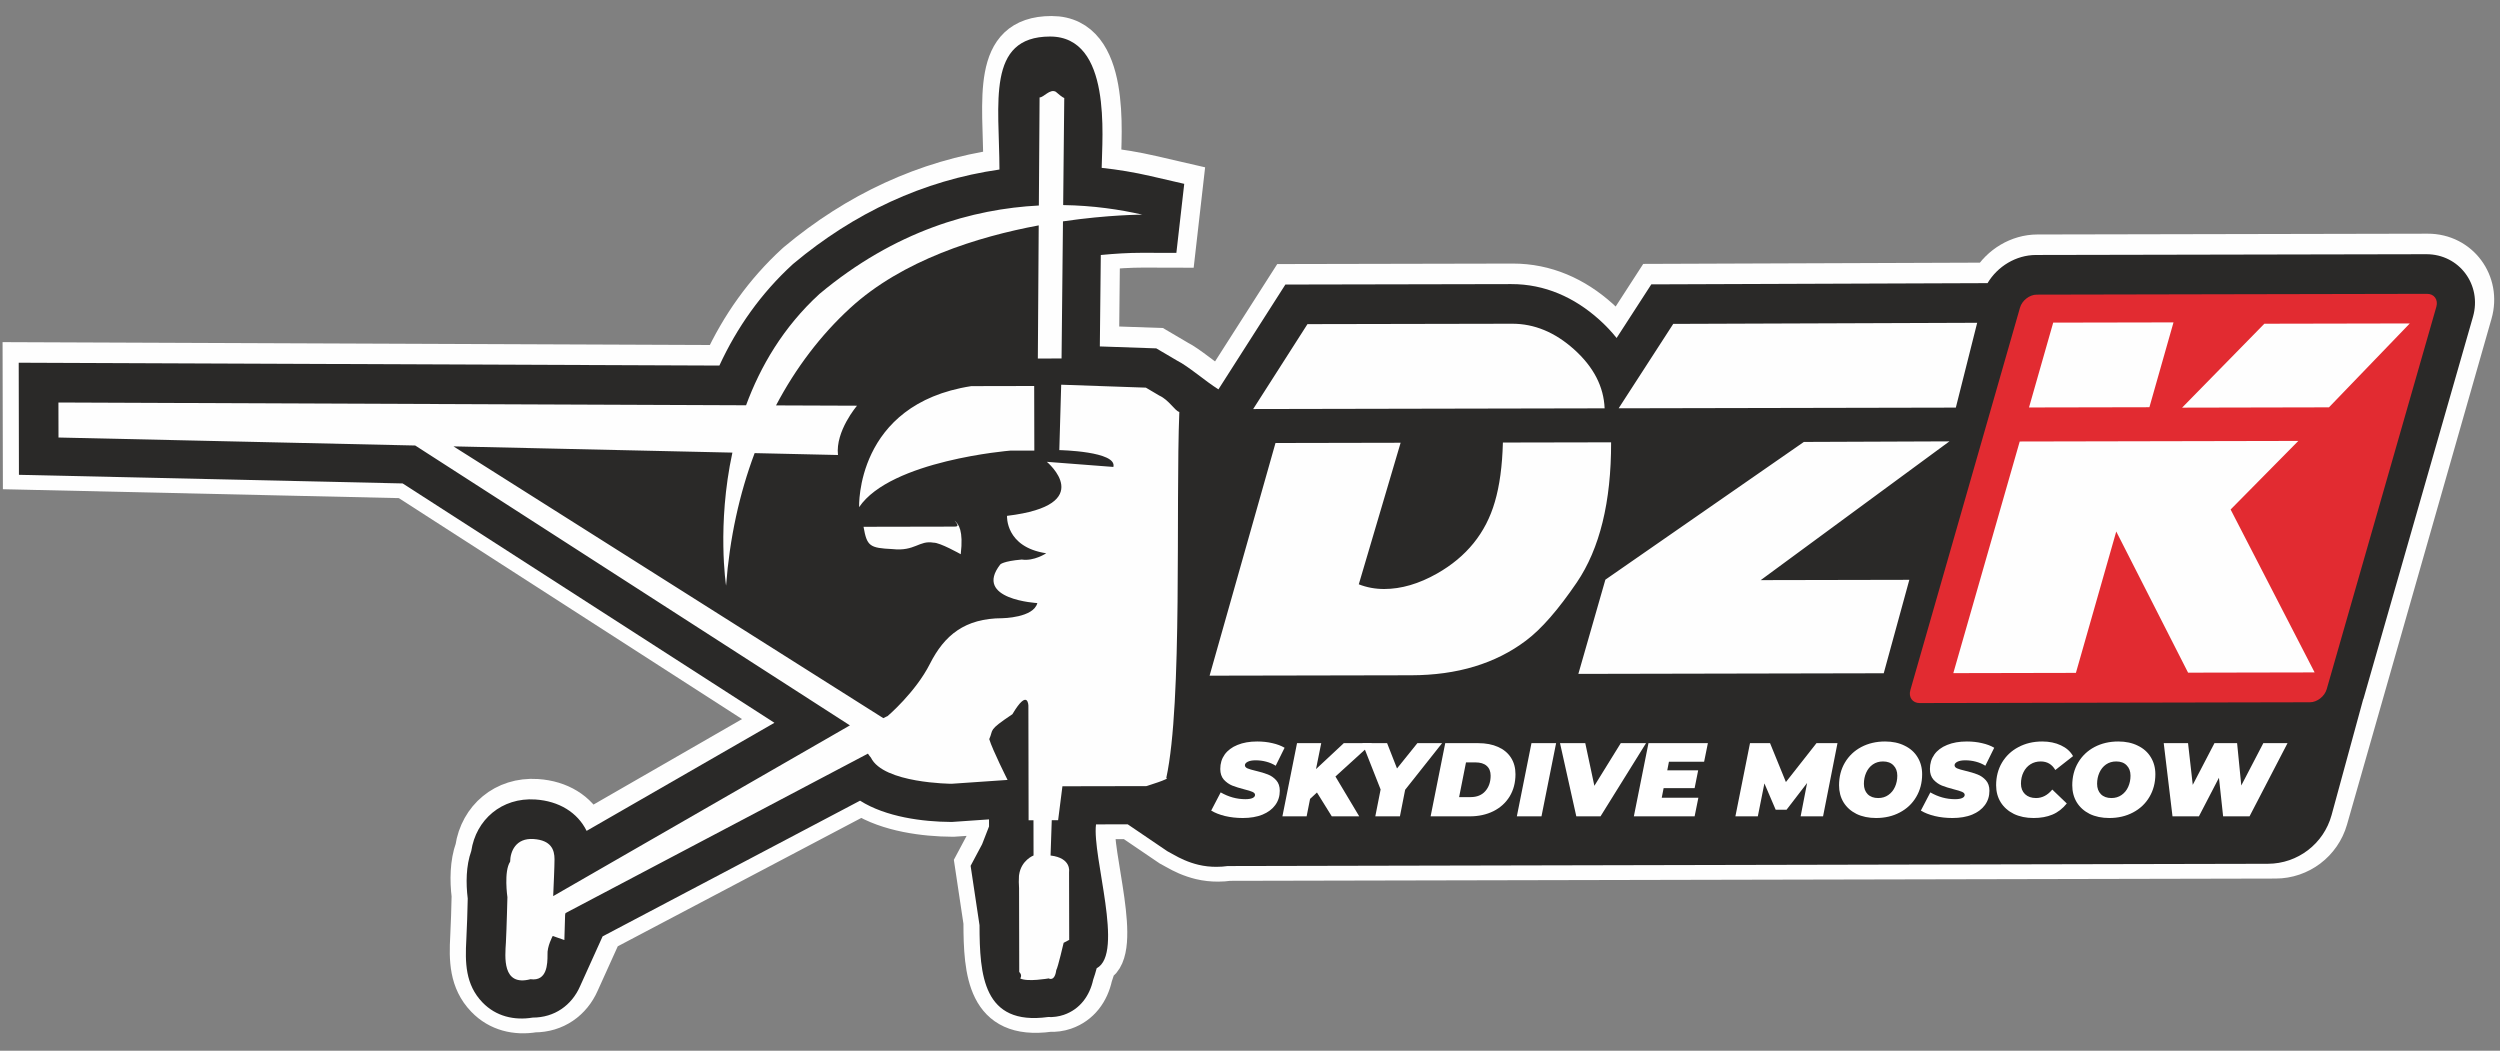 <svg width="138" height="58" viewBox="0 0 138 58" fill="none" xmlns="http://www.w3.org/2000/svg">
<rect x="0" y="0" width="138" height="58" fill="#808080" stroke="none"/>
<path fill-rule="evenodd" clip-rule="evenodd" d="M136.594 17.329L128.617 45.252C128.233 46.593 127.008 47.519 125.612 47.522C116.678 47.542 84.552 47.614 67.851 47.648C67.648 47.677 67.443 47.691 67.236 47.692C66.901 47.692 66.566 47.657 66.24 47.579C65.974 47.514 65.712 47.426 65.461 47.318C65.25 47.226 65.045 47.121 64.845 47.007C64.737 46.944 64.628 46.885 64.519 46.827L62.337 45.345L60.585 45.348C60.363 47.11 62.163 52.476 60.622 53.29C60.566 53.504 60.501 53.721 60.43 53.92C60.239 54.8 59.709 55.55 58.809 55.861C58.528 55.957 58.228 55.998 57.934 55.983C54.345 56.473 54.161 53.659 54.156 50.917L53.664 47.636L54.298 46.446L54.679 45.464L54.678 45.073L52.644 45.213L52.565 45.214C51.041 45.205 48.994 44.949 47.56 44.04L33.35 51.53L32.104 54.286C31.645 55.334 30.693 56.015 29.492 56.013C28.478 56.18 27.466 55.953 26.719 55.177C25.766 54.19 25.758 52.964 25.827 51.707C25.867 50.956 25.887 50.194 25.904 49.441C25.801 48.605 25.807 47.633 26.1 46.819C26.358 45.09 27.785 43.852 29.636 43.975C30.941 44.06 31.966 44.69 32.467 45.706L42.834 39.74L22.312 26.528L1.132 26.052L1.119 19.864L39.796 20.021C40.766 17.918 42.101 16.028 43.831 14.444L43.867 14.412L43.903 14.38C47.217 11.607 51.046 9.804 55.255 9.2C55.248 5.554 54.518 1.866 58.042 1.859C61.476 1.852 60.917 7.413 60.899 9.108C61.804 9.204 62.703 9.355 63.587 9.559L65.456 9.99L65.021 13.802L63.101 13.797C62.379 13.797 61.611 13.845 60.849 13.919L60.797 18.965L63.913 19.072C64.297 19.298 64.68 19.521 65.062 19.748C65.683 20.059 66.618 20.883 67.342 21.336L71.038 15.55L83.507 15.524C85.358 15.521 86.994 16.259 88.363 17.486C88.714 17.803 89.037 18.14 89.323 18.499L91.238 15.54L109.798 15.471C110.35 14.547 111.371 13.92 112.466 13.918L134.012 13.874C135.848 13.87 137.096 15.579 136.594 17.329Z" fill="#FEFEFE"/>
<path fill-rule="evenodd" clip-rule="evenodd" d="M136.594 17.329L128.617 45.252C128.233 46.593 127.008 47.519 125.612 47.522C116.678 47.542 84.552 47.614 67.851 47.648C67.648 47.677 67.443 47.691 67.236 47.692C66.901 47.692 66.566 47.657 66.24 47.579C65.974 47.514 65.712 47.426 65.461 47.318C65.25 47.226 65.045 47.121 64.845 47.007C64.737 46.944 64.628 46.885 64.519 46.827L62.337 45.345L60.585 45.348C60.363 47.11 62.163 52.476 60.622 53.29C60.566 53.504 60.501 53.721 60.43 53.92C60.239 54.8 59.709 55.55 58.809 55.861C58.528 55.957 58.228 55.998 57.934 55.983C54.345 56.473 54.161 53.659 54.156 50.917L53.664 47.636L54.298 46.446L54.679 45.464L54.678 45.073L52.644 45.213L52.565 45.214C51.041 45.205 48.994 44.949 47.56 44.04L33.35 51.53L32.104 54.286C31.645 55.334 30.693 56.015 29.492 56.013C28.478 56.18 27.466 55.953 26.719 55.176C25.766 54.19 25.758 52.964 25.827 51.707C25.867 50.956 25.887 50.194 25.904 49.441C25.801 48.605 25.807 47.633 26.1 46.819C26.358 45.09 27.785 43.852 29.636 43.975C30.941 44.06 31.966 44.69 32.467 45.706L42.834 39.74L22.312 26.528L1.132 26.052L1.119 19.864L39.796 20.021C40.766 17.918 42.101 16.028 43.831 14.444L43.867 14.412L43.903 14.38C47.217 11.607 51.046 9.804 55.255 9.2C55.248 5.554 54.518 1.866 58.042 1.859C61.476 1.852 60.917 7.413 60.899 9.108C61.804 9.204 62.703 9.355 63.587 9.559L65.456 9.99L65.021 13.802L63.101 13.797C62.379 13.797 61.611 13.845 60.849 13.919L60.797 18.965L63.913 19.072C64.297 19.298 64.68 19.521 65.062 19.748C65.683 20.059 66.618 20.883 67.342 21.336L71.038 15.55L83.507 15.524C85.358 15.521 86.994 16.259 88.363 17.486C88.714 17.803 89.037 18.14 89.323 18.499L91.238 15.54L109.798 15.471C110.35 14.547 111.371 13.92 112.466 13.918L134.012 13.874C135.848 13.87 137.096 15.579 136.594 17.329Z" stroke="#FEFEFE" stroke-width="1.949" stroke-miterlimit="10"/>
<path fill-rule="evenodd" clip-rule="evenodd" d="M130.451 38.589L128.703 44.993C128.269 46.577 126.832 47.677 125.188 47.681C115.69 47.702 84.215 47.773 67.766 47.806C67.563 47.835 67.358 47.849 67.15 47.849C66.815 47.85 66.48 47.814 66.154 47.736C65.888 47.672 65.626 47.584 65.376 47.475C65.164 47.384 64.959 47.279 64.76 47.164C64.652 47.102 64.542 47.042 64.434 46.985L62.251 45.503L60.5 45.506C60.277 47.267 62.078 52.633 60.537 53.447C60.48 53.662 60.415 53.879 60.344 54.078C60.153 54.958 59.623 55.708 58.724 56.018C58.442 56.114 58.143 56.155 57.848 56.14C54.259 56.63 54.075 53.816 54.07 51.075L53.578 47.794L54.212 46.603L54.594 45.621L54.593 45.23L52.558 45.371L52.479 45.371C50.956 45.362 48.908 45.106 47.475 44.197L33.264 51.688L32.018 54.444C31.559 55.492 30.608 56.172 29.406 56.171C28.393 56.338 27.38 56.11 26.633 55.334C25.68 54.347 25.672 53.121 25.741 51.864C25.781 51.113 25.801 50.353 25.819 49.6C25.715 48.762 25.721 47.791 26.014 46.976C26.271 45.248 27.698 44.009 29.55 44.132C30.855 44.217 31.88 44.847 32.381 45.864L42.748 39.898L22.227 26.686L1.045 26.21L1.033 20.022L39.71 20.179C40.68 18.075 42.015 16.186 43.745 14.601L43.781 14.569L43.818 14.538C47.131 11.765 50.961 9.962 55.17 9.358C55.162 5.712 54.432 2.024 57.957 2.017C61.391 2.009 60.831 7.571 60.813 9.266C61.718 9.362 62.617 9.513 63.501 9.716L65.37 10.148L64.936 13.959L63.015 13.955C62.293 13.955 61.525 14.002 60.764 14.076L60.711 19.123L63.827 19.23C64.211 19.455 64.594 19.679 64.976 19.906C65.597 20.216 66.533 21.04 67.257 21.493L70.953 15.707L83.421 15.682C85.272 15.678 86.909 16.416 88.277 17.644C88.629 17.961 88.951 18.298 89.237 18.657L91.152 15.697L109.713 15.629C110.264 14.704 111.285 14.078 112.381 14.075L133.927 14.032C135.762 14.028 137.011 15.736 136.508 17.487L130.457 38.596L130.451 38.589Z" fill="#2A2928"/>
<path fill-rule="evenodd" clip-rule="evenodd" d="M128.759 44.881C128.292 46.556 126.767 47.717 125.027 47.721C115.345 47.743 84.162 47.813 67.807 47.846C67.604 47.875 67.398 47.889 67.191 47.889C66.856 47.89 66.521 47.854 66.195 47.777C65.929 47.712 65.668 47.624 65.416 47.515C65.205 47.424 65 47.319 64.801 47.204C64.693 47.142 64.584 47.083 64.474 47.025L62.292 45.543L60.541 45.546C60.318 47.307 62.119 52.673 60.578 53.487C60.521 53.702 60.456 53.919 60.385 54.118C60.194 54.998 59.665 55.748 58.765 56.058C58.483 56.154 58.184 56.195 57.889 56.181C54.3 56.67 54.116 53.857 54.111 51.115L53.619 47.834L54.253 46.643L54.634 45.661L54.634 45.271L52.599 45.411L52.52 45.411C50.996 45.402 48.949 45.146 47.516 44.237L33.305 51.728L32.059 54.484C31.6 55.533 30.648 56.212 29.447 56.211C28.434 56.378 27.421 56.15 26.674 55.374C25.721 54.387 25.713 53.161 25.782 51.904C25.822 51.153 25.842 50.392 25.86 49.64C25.756 48.802 25.762 47.831 26.055 47.017C26.312 45.288 27.739 44.05 29.591 44.172C30.896 44.257 31.921 44.887 32.422 45.904L42.789 39.938L22.268 26.726L1.086 26.249L1.074 20.061L39.751 20.219C40.721 18.115 42.056 16.226 43.786 14.641L43.822 14.609L43.859 14.578C47.172 11.805 51.001 10.002 55.211 9.398C55.203 5.752 54.474 2.064 57.998 2.057C61.431 2.05 60.872 7.61 60.855 9.306C61.759 9.402 62.658 9.553 63.542 9.756L65.411 10.187L64.977 13.999L63.056 13.995C62.334 13.995 61.566 14.043 60.805 14.117L60.752 19.163L63.868 19.27C64.252 19.495 64.636 19.719 65.017 19.946C65.639 20.256 66.574 21.081 67.297 21.533L70.994 15.747L83.462 15.722C85.313 15.718 86.95 16.456 88.319 17.684C88.67 18.001 88.993 18.338 89.279 18.697L91.194 15.737L109.754 15.669C110.306 14.744 111.325 14.118 112.422 14.116L133.969 14.072C135.804 14.068 137.052 15.776 136.549 17.526L130.497 38.636L128.759 44.881Z" stroke="#2B2A29" stroke-width="0.002"/>
<path fill-rule="evenodd" clip-rule="evenodd" d="M112.426 16.264L133.974 16.22C134.368 16.219 134.598 16.54 134.486 16.936L128.433 38.046C128.32 38.439 127.906 38.764 127.511 38.765L105.964 38.809C105.569 38.809 105.339 38.486 105.452 38.093L111.504 16.982C111.616 16.587 112.031 16.264 112.426 16.264Z" fill="#E22B31"/>
<path fill-rule="evenodd" clip-rule="evenodd" d="M112.426 16.264L133.974 16.22C134.368 16.219 134.598 16.54 134.486 16.936L128.433 38.046C128.32 38.439 127.906 38.764 127.511 38.765L105.964 38.809C105.569 38.809 105.339 38.486 105.452 38.093L111.504 16.982C111.616 16.587 112.031 16.264 112.426 16.264Z" stroke="#E22B31" stroke-width="0.002"/>
<path fill-rule="evenodd" clip-rule="evenodd" d="M53.615 21.314L57.087 21.307L57.095 24.872L55.759 24.875C55.759 24.875 49.171 25.409 47.423 27.995C47.423 27.995 47.206 22.308 53.615 21.314ZM109.14 17.818L107.962 22.5L89.349 22.538L92.363 17.879L109.14 17.818ZM88.575 22.54L69.175 22.579L72.172 17.892L83.466 17.87C84.688 17.867 85.828 18.336 86.884 19.282C87.965 20.251 88.527 21.339 88.575 22.54ZM88.933 24.416C88.94 27.704 88.307 30.284 87.037 32.155C86.017 33.651 85.087 34.724 84.237 35.359C82.555 36.629 80.443 37.27 77.899 37.275L66.769 37.297L70.407 24.454L77.314 24.44L75.005 32.254C75.441 32.425 75.912 32.514 76.41 32.513C77.353 32.511 78.323 32.227 79.322 31.661C80.952 30.738 82.019 29.419 82.514 27.708C82.778 26.816 82.926 25.722 82.96 24.428L88.933 24.416ZM127.767 37.117L120.782 37.131L116.817 29.339L114.59 37.143L107.823 37.157L111.488 24.371L126.868 24.339L123.13 28.125L127.767 37.117ZM133.021 17.854L128.559 22.485L120.453 22.502L124.993 17.87L133.021 17.854ZM107.608 24.363L97.192 32.023L105.395 32.006L103.982 37.164L87.125 37.199L88.617 31.998L99.573 24.395L107.608 24.363ZM47.667 29.079C47.667 29.079 51.329 29.071 52.651 29.069C52.828 29.069 52.982 29.063 52.689 28.736C52.921 28.932 53.186 29.279 53.033 30.593C53.033 30.593 51.878 29.94 51.53 29.956C50.736 29.812 50.505 30.447 49.264 30.31C47.996 30.249 47.856 30.148 47.667 29.079ZM119.977 17.796L118.647 22.479L112.001 22.492L113.337 17.809L119.977 17.796ZM56.255 48.289C56.37 47.484 57.052 47.222 57.052 47.222L57.048 45.278L56.779 45.278L56.767 38.952C56.767 38.952 56.746 37.971 55.884 39.425C54.496 40.355 54.864 40.239 54.606 40.799C54.784 41.395 55.618 43.052 55.618 43.052L52.529 43.264C52.529 43.264 48.762 43.244 48.074 41.82C48.011 41.745 47.956 41.673 47.91 41.6L31.215 50.403L31.194 50.499L31.153 51.89L30.51 51.665C30.51 51.665 30.193 52.246 30.223 52.702C30.224 53.2 30.205 54.181 29.287 54.052C27.698 54.47 27.881 52.802 27.926 52.023C27.968 51.243 28.009 49.524 28.009 49.524C28.009 49.524 27.801 48.101 28.16 47.564C28.167 47.002 28.47 46.249 29.449 46.314C30.428 46.379 30.608 46.913 30.609 47.425C30.61 47.819 30.558 48.96 30.536 49.465L46.915 40.041L22.92 24.592L3.229 24.151L3.225 22.218L41.183 22.371C41.974 20.224 43.239 18.053 45.235 16.225C49.404 12.738 53.704 11.531 57.345 11.344L57.385 5.378C57.615 5.381 57.951 4.888 58.279 5.065C58.67 5.41 58.747 5.408 58.747 5.408L58.687 11.32C60.348 11.345 61.836 11.567 63.06 11.85C63.06 11.85 61.225 11.846 58.676 12.219L58.598 19.788L57.289 19.791L57.337 12.441C53.968 13.069 49.816 14.356 46.929 17.005C45.303 18.497 43.925 20.312 42.837 22.378L47.308 22.395C47.308 22.395 46.107 23.796 46.256 25.116L41.656 25.012C40.813 27.257 40.274 29.719 40.079 32.328C40.079 32.328 39.564 28.988 40.428 24.984L25.032 24.64L48.759 39.642C48.899 39.567 48.994 39.529 48.994 39.529C48.994 39.529 50.533 38.223 51.331 36.645C52.128 35.066 53.257 34.129 55.333 34.125C55.333 34.125 57.052 34.104 57.261 33.29C57.261 33.29 53.705 33.098 55.215 31.158C55.215 31.158 55.361 30.976 56.402 30.887C57.08 30.991 57.752 30.54 57.752 30.54C55.48 30.199 55.588 28.475 55.588 28.475C60.64 27.869 57.786 25.493 57.786 25.493L61.458 25.775C61.681 24.907 58.474 24.846 58.474 24.846L58.578 21.236L63.252 21.398C63.252 21.398 63.621 21.613 63.999 21.839C64.53 22.081 64.844 22.672 65.099 22.741C64.892 27.912 65.286 38.783 64.379 42.944C64.655 42.973 63.276 43.393 63.276 43.393L58.646 43.402L58.408 45.275L58.057 45.276L57.991 47.224C59.154 47.362 59.012 48.124 59.012 48.124L59.02 51.881L58.713 52.043C58.713 52.043 58.396 53.411 58.306 53.55C58.219 54.212 57.888 54.008 57.888 54.008C57.888 54.008 56.715 54.215 56.318 54.011C56.448 53.806 56.262 53.655 56.262 53.655L56.252 49.023C56.234 48.798 56.234 48.574 56.247 48.35C56.249 48.331 56.251 48.31 56.255 48.29V48.289Z" fill="#FEFEFE"/>
<path d="M68.604 45.154C68.254 45.154 67.926 45.117 67.619 45.044C67.311 44.967 67.058 44.867 66.858 44.744L67.382 43.74C67.817 43.99 68.27 44.115 68.742 44.115C68.915 44.115 69.048 44.094 69.14 44.052C69.232 44.01 69.278 43.952 69.278 43.879C69.278 43.809 69.23 43.754 69.134 43.711C69.042 43.669 68.894 43.623 68.69 43.573C68.421 43.504 68.199 43.434 68.022 43.365C67.845 43.292 67.69 43.182 67.555 43.036C67.425 42.886 67.359 42.69 67.359 42.448C67.359 42.144 67.44 41.878 67.601 41.651C67.767 41.42 68.003 41.243 68.31 41.12C68.617 40.993 68.98 40.93 69.399 40.93C69.699 40.93 69.977 40.961 70.234 41.022C70.496 41.08 70.72 41.165 70.909 41.276L70.419 42.269C70.261 42.169 70.087 42.094 69.894 42.044C69.706 41.994 69.512 41.969 69.313 41.969C69.124 41.969 68.978 41.996 68.875 42.049C68.771 42.103 68.719 42.167 68.719 42.24C68.719 42.313 68.765 42.371 68.857 42.413C68.954 42.455 69.109 42.501 69.324 42.551C69.585 42.613 69.804 42.678 69.981 42.748C70.162 42.817 70.317 42.925 70.448 43.071C70.578 43.217 70.644 43.409 70.644 43.648C70.644 43.948 70.561 44.212 70.396 44.438C70.231 44.665 69.994 44.842 69.687 44.969C69.38 45.092 69.019 45.154 68.604 45.154Z" fill="white"/>
<path d="M73.716 42.863L75.029 45.062H73.514L72.696 43.746L72.316 44.098L72.126 45.062H70.789L71.596 41.022H72.932L72.644 42.453L74.177 41.022H75.738L73.716 42.863Z" fill="white"/>
<path d="M77.564 43.596L77.276 45.062H75.917L76.21 43.579L75.202 41.022H76.568L77.115 42.419L78.239 41.022H79.604L77.564 43.596Z" fill="white"/>
<path d="M79.777 41.022H81.597C82.02 41.022 82.385 41.092 82.692 41.23C83.003 41.368 83.241 41.567 83.406 41.824C83.572 42.082 83.654 42.386 83.654 42.736C83.654 43.202 83.547 43.611 83.332 43.965C83.117 44.315 82.817 44.587 82.433 44.779C82.052 44.967 81.618 45.062 81.131 45.062H78.97L79.777 41.022ZM81.177 44C81.526 44 81.797 43.89 81.989 43.671C82.185 43.448 82.283 43.163 82.283 42.817C82.283 42.582 82.21 42.401 82.064 42.275C81.922 42.148 81.715 42.084 81.442 42.084H80.923L80.543 44H81.177Z" fill="white"/>
<path d="M84.537 41.022H85.897L85.09 45.062H83.73L84.537 41.022Z" fill="white"/>
<path d="M90.861 41.022L88.349 45.062H87.012L86.113 41.022H87.507L88.009 43.377L89.466 41.022H90.861Z" fill="white"/>
<path d="M92.125 42.049L92.033 42.523H93.739L93.543 43.504H91.832L91.728 44.035H93.75L93.543 45.062H90.189L90.996 41.022H94.275L94.067 42.049H92.125Z" fill="white"/>
<path d="M101.429 41.022L100.633 45.062H99.395L99.752 43.221L98.617 44.698H98.018L97.395 43.244L97.032 45.062H95.794L96.6 41.022H97.707L98.582 43.169L100.27 41.022H101.429Z" fill="white"/>
<path d="M103.561 45.154C103.15 45.154 102.789 45.079 102.478 44.929C102.17 44.775 101.932 44.562 101.763 44.288C101.598 44.015 101.516 43.702 101.516 43.348C101.516 42.879 101.623 42.461 101.838 42.096C102.057 41.726 102.359 41.44 102.743 41.236C103.131 41.032 103.569 40.93 104.056 40.93C104.467 40.93 104.827 41.007 105.134 41.161C105.445 41.311 105.683 41.522 105.848 41.795C106.017 42.069 106.102 42.382 106.102 42.736C106.102 43.206 105.992 43.625 105.773 43.994C105.558 44.36 105.257 44.644 104.869 44.848C104.485 45.052 104.049 45.154 103.561 45.154ZM103.676 44.052C103.891 44.052 104.078 43.996 104.235 43.885C104.396 43.773 104.519 43.623 104.604 43.434C104.688 43.246 104.731 43.04 104.731 42.817C104.731 42.578 104.659 42.388 104.517 42.246C104.379 42.103 104.187 42.032 103.941 42.032C103.726 42.032 103.538 42.088 103.377 42.2C103.219 42.311 103.098 42.461 103.014 42.65C102.929 42.838 102.887 43.044 102.887 43.267C102.887 43.505 102.956 43.696 103.094 43.838C103.236 43.981 103.43 44.052 103.676 44.052Z" fill="white"/>
<path d="M107.776 45.154C107.427 45.154 107.099 45.117 106.791 45.044C106.484 44.967 106.23 44.867 106.031 44.744L106.555 43.74C106.989 43.99 107.442 44.115 107.915 44.115C108.088 44.115 108.22 44.094 108.312 44.052C108.404 44.01 108.451 43.952 108.451 43.879C108.451 43.809 108.403 43.754 108.307 43.711C108.214 43.669 108.066 43.623 107.863 43.573C107.594 43.504 107.371 43.434 107.195 43.365C107.018 43.292 106.862 43.182 106.728 43.036C106.597 42.886 106.532 42.69 106.532 42.448C106.532 42.144 106.613 41.878 106.774 41.651C106.939 41.42 107.175 41.243 107.483 41.12C107.79 40.993 108.153 40.93 108.572 40.93C108.871 40.93 109.15 40.961 109.407 41.022C109.668 41.08 109.893 41.165 110.081 41.276L109.591 42.269C109.434 42.169 109.259 42.094 109.067 42.044C108.879 41.994 108.685 41.969 108.485 41.969C108.297 41.969 108.151 41.996 108.047 42.049C107.944 42.103 107.892 42.167 107.892 42.24C107.892 42.313 107.938 42.371 108.03 42.413C108.126 42.455 108.282 42.501 108.497 42.551C108.758 42.613 108.977 42.678 109.153 42.748C109.334 42.817 109.49 42.925 109.62 43.071C109.751 43.217 109.816 43.409 109.816 43.648C109.816 43.948 109.734 44.212 109.568 44.438C109.403 44.665 109.167 44.842 108.86 44.969C108.552 45.092 108.191 45.154 107.776 45.154Z" fill="white"/>
<path d="M112.255 45.154C111.844 45.154 111.481 45.079 111.166 44.929C110.854 44.775 110.613 44.562 110.44 44.288C110.271 44.015 110.186 43.702 110.186 43.348C110.186 42.879 110.294 42.461 110.509 42.096C110.728 41.73 111.029 41.445 111.413 41.242C111.801 41.034 112.241 40.93 112.733 40.93C113.121 40.93 113.465 41.001 113.764 41.143C114.064 41.282 114.287 41.48 114.432 41.738L113.453 42.505C113.272 42.19 113.004 42.032 112.646 42.032C112.435 42.032 112.247 42.084 112.082 42.188C111.917 42.292 111.788 42.438 111.696 42.627C111.604 42.811 111.557 43.023 111.557 43.261C111.557 43.5 111.632 43.692 111.782 43.838C111.936 43.981 112.137 44.052 112.387 44.052C112.729 44.052 113.029 43.896 113.286 43.584L114.087 44.352C113.852 44.64 113.586 44.846 113.286 44.969C112.99 45.092 112.646 45.154 112.255 45.154Z" fill="white"/>
<path d="M116.435 45.154C116.024 45.154 115.663 45.079 115.351 44.929C115.044 44.775 114.806 44.562 114.637 44.288C114.472 44.015 114.389 43.702 114.389 43.348C114.389 42.879 114.497 42.461 114.712 42.096C114.931 41.726 115.232 41.44 115.616 41.236C116.004 41.032 116.442 40.93 116.93 40.93C117.341 40.93 117.7 41.007 118.008 41.161C118.319 41.311 118.557 41.522 118.722 41.795C118.891 42.069 118.976 42.382 118.976 42.736C118.976 43.206 118.866 43.625 118.647 43.994C118.432 44.36 118.13 44.644 117.743 44.848C117.358 45.052 116.922 45.154 116.435 45.154ZM116.55 44.052C116.765 44.052 116.951 43.996 117.109 43.885C117.27 43.773 117.393 43.623 117.477 43.434C117.562 43.246 117.604 43.04 117.604 42.817C117.604 42.578 117.533 42.388 117.391 42.246C117.253 42.103 117.061 42.032 116.815 42.032C116.6 42.032 116.412 42.088 116.25 42.2C116.093 42.311 115.972 42.461 115.887 42.65C115.803 42.838 115.76 43.044 115.76 43.267C115.76 43.505 115.83 43.696 115.968 43.838C116.11 43.981 116.304 44.052 116.55 44.052Z" fill="white"/>
<path d="M126.271 41.022L124.174 45.062H122.716L122.486 42.932L121.38 45.062H119.922L119.438 41.022H120.78L121.04 43.325L122.238 41.022H123.488L123.719 43.359L124.935 41.022H126.271Z" fill="white"/>
</svg>
